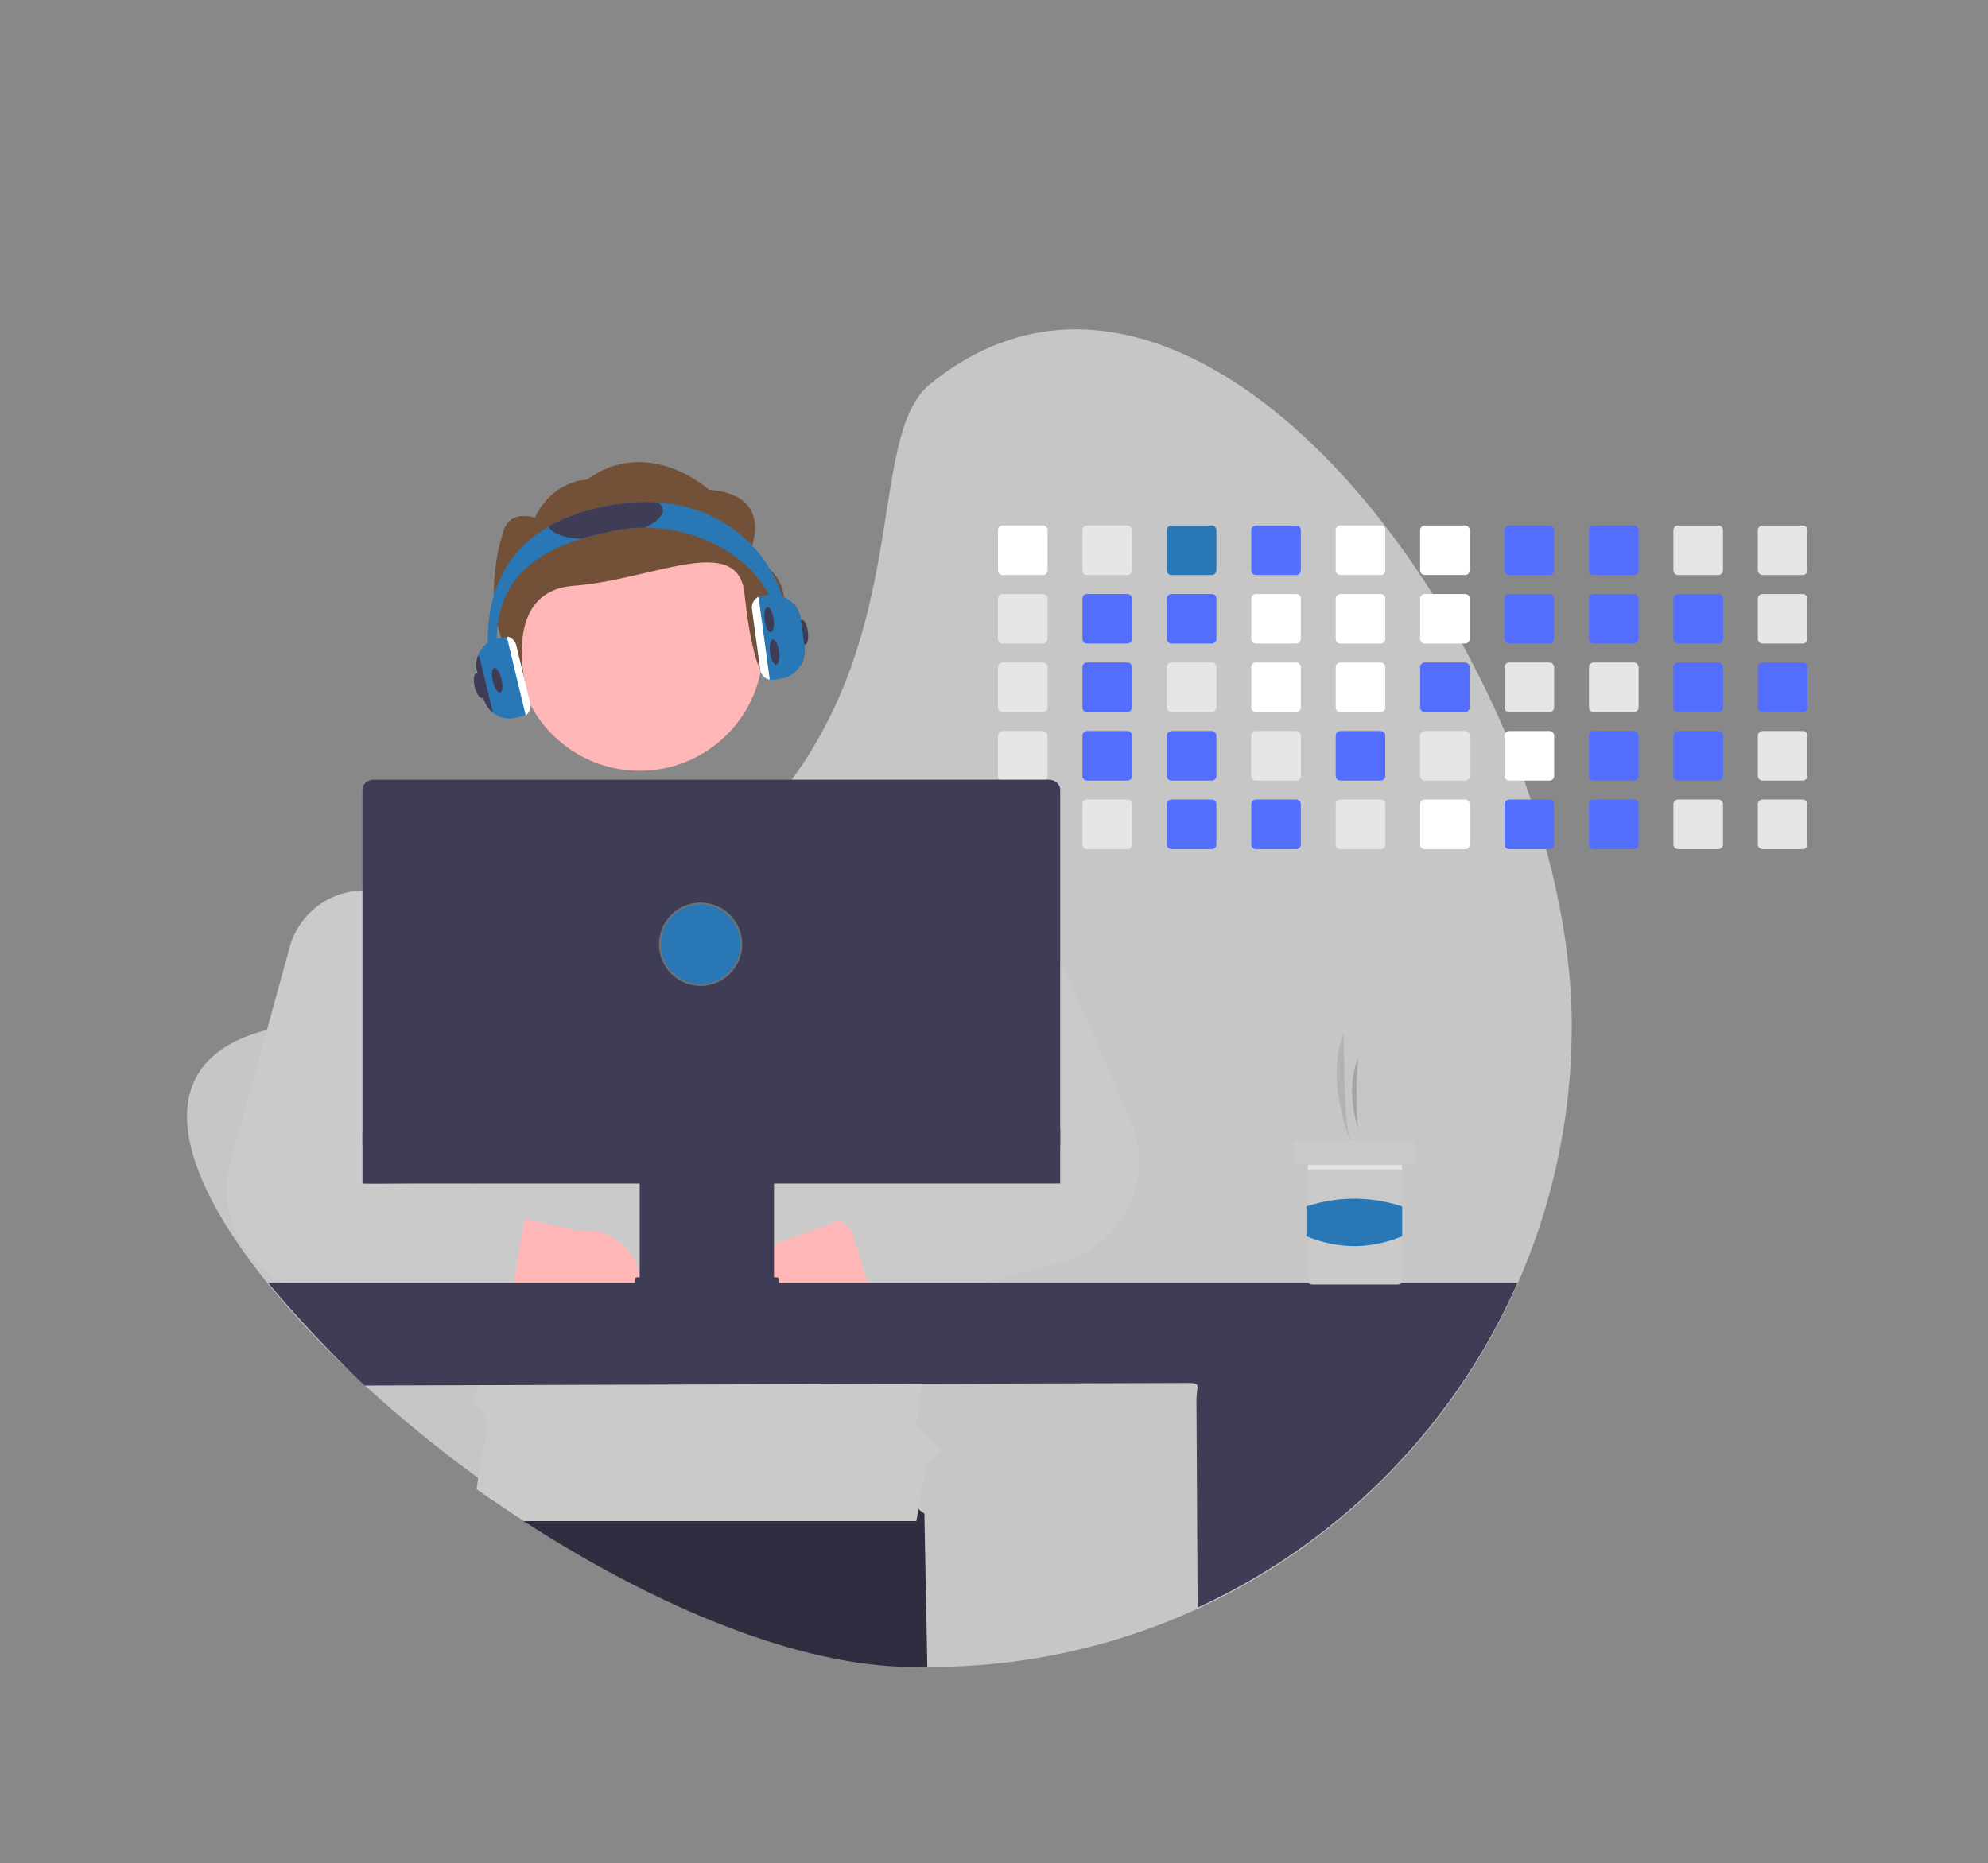 <svg xmlns="http://www.w3.org/2000/svg" xmlns:xlink="http://www.w3.org/1999/xlink" width="1101" height="1032" viewBox="0 0 1101 1032">
  <rect x="0" y="0" width="1101" height="1032" fill="#808080" stroke="none"/>
  <defs>
    <clipPath id="clip-Custom_Size_1">
      <rect width="1101" height="1032"/>
    </clipPath>
  </defs>
  <g id="Custom_Size_1" data-name="Custom Size – 1" clip-path="url(#clip-Custom_Size_1)">
    <rect width="1101" height="1032" fill="rgba(255,255,255,0.07)"/>
    <g id="undraw_developer_activity_re_39tg" transform="translate(150.461 111)">
      <g id="Background" transform="translate(-46.876 71.43)" opacity="0.59">
        <path id="Path_1" data-name="Path 1" d="M941.609,465.125a354.21,354.21,0,0,1-98.85,245.9q-5.745,6.015-11.8,11.74-9.225,8.775-19.07,16.87a353.934,353.934,0,0,1-217.58,80.69q-3.975.09-7.98.09c-63.43,0-143.21-33.88-215.61-80.78q-8.985-5.82-17.81-11.91-4.125-2.82-8.21-5.72a730.442,730.442,0,0,1-79.32-64.8,514.106,514.106,0,0,1-45.75-48.92c-55.63-68.62-67.9-130.45,11.41-143.16q14.085-2.25,27.34-4.81,19.2-3.69,36.75-7.97,23.64-5.745,44.42-12.46,6.99-2.25,13.66-4.59c65.74-23.09,109.74-53.2,139.69-85.87q7.62-8.295,14.05-16.79a236.057,236.057,0,0,0,17.83-27.12,254.9,254.9,0,0,0,18.41-41.05l.27-.78c23.83-68.74,16.58-132.5,42.87-153.84,112.38-91.23,252.29,38.69,317.96,191.9q4.965,11.58,9.34,23.3,1.965,5.235,3.79,10.49,4.8,13.695,8.71,27.46,1.5,5.25,2.86,10.49c.97,3.77,1.9,7.53,2.76,11.29C938.139,412.3,941.609,439.455,941.609,465.125Z" transform="translate(-174.731 -79.586)" fill="#f2f2f2"/>
      </g>
      <g id="code" transform="translate(402.238 180.05)">
        <path id="Path_3" data-name="Path 3" d="M601.829,259.635h-22.26a2.6,2.6,0,0,0-2.6,2.6V284.5a2.593,2.593,0,0,0,2.6,2.59h22.26a2.6,2.6,0,0,0,2.6-2.59v-22.27A2.608,2.608,0,0,0,601.829,259.635Z" transform="translate(-576.969 -259.635)" fill="#fff"/>
        <path id="Path_4" data-name="Path 4" d="M601.829,297.585h-22.26a2.6,2.6,0,0,0-2.6,2.6v22.27a2.592,2.592,0,0,0,2.6,2.59h22.26a2.6,2.6,0,0,0,2.6-2.59v-22.27A2.608,2.608,0,0,0,601.829,297.585Z" transform="translate(-576.969 -259.635)" fill="#e6e6e6"/>
        <path id="Path_5" data-name="Path 5" d="M601.829,335.535h-22.26a2.6,2.6,0,0,0-2.6,2.6V360.4a2.595,2.595,0,0,0,2.6,2.6h22.26a2.6,2.6,0,0,0,2.6-2.6v-22.26A2.608,2.608,0,0,0,601.829,335.535Z" transform="translate(-576.969 -259.635)" fill="#e6e6e6"/>
        <path id="Path_6" data-name="Path 6" d="M604.389,375.625a2.617,2.617,0,0,0-2.56-2.14h-22.26a2.6,2.6,0,0,0-2.6,2.6v22.26a2.595,2.595,0,0,0,2.6,2.6h22.26a2.6,2.6,0,0,0,2.6-2.6v-22.26a2.311,2.311,0,0,0-.04-.46Z" transform="translate(-576.969 -259.635)" fill="#e6e6e6"/>
        <path id="Path_7" data-name="Path 7" d="M602.839,411.635a2.634,2.634,0,0,0-1.01-.2h-22.26a2.595,2.595,0,0,0-2.6,2.6v22.26a2.588,2.588,0,0,0,2.6,2.6h22.26a2.6,2.6,0,0,0,2.6-2.6v-22.26a2.616,2.616,0,0,0-1.59-2.4Z" transform="translate(-576.969 -259.635)" fill="#e6e6e6"/>
        <path id="Path_8" data-name="Path 8" d="M648.589,259.635h-22.26a2.6,2.6,0,0,0-2.6,2.6V284.5a2.593,2.593,0,0,0,2.6,2.59h22.26a2.6,2.6,0,0,0,2.6-2.59v-22.27a2.608,2.608,0,0,0-2.6-2.6Z" transform="translate(-576.969 -259.635)" fill="#e6e6e6"/>
        <path id="Path_9" data-name="Path 9" d="M648.589,297.585h-22.26a2.6,2.6,0,0,0-2.6,2.6v22.27a2.592,2.592,0,0,0,2.6,2.59h22.26a2.6,2.6,0,0,0,2.6-2.59v-22.27a2.607,2.607,0,0,0-2.6-2.6Z" transform="translate(-576.969 -259.635)" fill="#536dfe"/>
        <path id="Path_10" data-name="Path 10" d="M648.589,335.535h-22.26a2.6,2.6,0,0,0-2.6,2.6V360.4a2.595,2.595,0,0,0,2.6,2.6h22.26a2.6,2.6,0,0,0,2.6-2.6v-22.26a2.608,2.608,0,0,0-2.6-2.6Z" transform="translate(-576.969 -259.635)" fill="#536dfe"/>
        <path id="Path_11" data-name="Path 11" d="M648.589,373.485h-22.26a2.593,2.593,0,0,0-2.46,1.78,2.477,2.477,0,0,0-.14.82v22.26a2.595,2.595,0,0,0,2.6,2.6h22.26a2.6,2.6,0,0,0,2.6-2.6v-22.26a2.608,2.608,0,0,0-2.6-2.6Z" transform="translate(-576.969 -259.635)" fill="#536dfe"/>
        <path id="Path_12" data-name="Path 12" d="M648.589,411.435h-22.26a2.595,2.595,0,0,0-2.6,2.6V436.3a2.595,2.595,0,0,0,2.6,2.6h22.26a2.6,2.6,0,0,0,2.6-2.6v-22.26a2.6,2.6,0,0,0-2.6-2.6Z" transform="translate(-576.969 -259.635)" fill="#e6e6e6"/>
        <path id="Path_13" data-name="Path 13" d="M695.349,259.635h-22.26a2.6,2.6,0,0,0-2.6,2.6V284.5a2.593,2.593,0,0,0,2.6,2.59h22.26a2.6,2.6,0,0,0,2.6-2.59v-22.27a2.608,2.608,0,0,0-2.6-2.6Z" transform="translate(-576.969 -259.635)" fill="#2978b5"/>
        <path id="Path_14" data-name="Path 14" d="M695.349,297.585h-22.26a2.6,2.6,0,0,0-2.6,2.6v22.27a2.592,2.592,0,0,0,2.6,2.59h22.26a2.6,2.6,0,0,0,2.6-2.59v-22.27a2.607,2.607,0,0,0-2.6-2.6Z" transform="translate(-576.969 -259.635)" fill="#536dfe"/>
        <path id="Path_15" data-name="Path 15" d="M695.349,335.535h-22.26a2.6,2.6,0,0,0-2.6,2.6V360.4a2.595,2.595,0,0,0,2.6,2.6h22.26a2.6,2.6,0,0,0,2.6-2.6v-22.26A2.608,2.608,0,0,0,695.349,335.535Z" transform="translate(-576.969 -259.635)" fill="#e6e6e6"/>
        <path id="Path_16" data-name="Path 16" d="M695.349,373.485h-22.26a2.6,2.6,0,0,0-2.6,2.6v22.26a2.595,2.595,0,0,0,2.6,2.6h22.26a2.6,2.6,0,0,0,2.6-2.6v-22.26A2.608,2.608,0,0,0,695.349,373.485Z" transform="translate(-576.969 -259.635)" fill="#536dfe"/>
        <path id="Path_17" data-name="Path 17" d="M695.349,411.435h-22.26a2.595,2.595,0,0,0-2.6,2.6V436.3a2.595,2.595,0,0,0,2.6,2.6h22.26a2.6,2.6,0,0,0,2.6-2.6v-22.26a2.6,2.6,0,0,0-2.6-2.6Z" transform="translate(-576.969 -259.635)" fill="#536dfe"/>
        <path id="Path_18" data-name="Path 18" d="M742.109,259.635h-22.26a2.6,2.6,0,0,0-2.6,2.6V284.5a2.593,2.593,0,0,0,2.6,2.59h22.26a2.6,2.6,0,0,0,2.6-2.59v-22.27a2.608,2.608,0,0,0-2.6-2.6Z" transform="translate(-576.969 -259.635)" fill="#536dfe"/>
        <path id="Path_19" data-name="Path 19" d="M742.109,297.585h-22.26a2.6,2.6,0,0,0-2.6,2.6v22.27a2.592,2.592,0,0,0,2.6,2.59h22.26a2.6,2.6,0,0,0,2.6-2.59v-22.27A2.608,2.608,0,0,0,742.109,297.585Z" transform="translate(-576.969 -259.635)" fill="#fff"/>
        <path id="Path_20" data-name="Path 20" d="M742.109,335.535h-22.26a2.6,2.6,0,0,0-2.6,2.6V360.4a2.595,2.595,0,0,0,2.6,2.6h22.26a2.6,2.6,0,0,0,2.6-2.6v-22.26A2.608,2.608,0,0,0,742.109,335.535Z" transform="translate(-576.969 -259.635)" fill="#fff"/>
        <path id="Path_21" data-name="Path 21" d="M742.109,373.485h-22.26a2.6,2.6,0,0,0-2.6,2.6v22.26a2.595,2.595,0,0,0,2.6,2.6h22.26a2.6,2.6,0,0,0,2.6-2.6v-22.26A2.608,2.608,0,0,0,742.109,373.485Z" transform="translate(-576.969 -259.635)" fill="#e6e6e6"/>
        <path id="Path_22" data-name="Path 22" d="M742.109,411.435h-22.26a2.595,2.595,0,0,0-2.6,2.6V436.3a2.6,2.6,0,0,0,2.6,2.6h22.26a2.6,2.6,0,0,0,2.6-2.6v-22.26a2.6,2.6,0,0,0-2.6-2.6Z" transform="translate(-576.969 -259.635)" fill="#536dfe"/>
        <path id="Path_23" data-name="Path 23" d="M788.869,259.635H766.6a2.6,2.6,0,0,0-2.59,2.6V284.5a2.59,2.59,0,0,0,2.59,2.59h22.27a2.6,2.6,0,0,0,2.6-2.59v-22.27a2.608,2.608,0,0,0-2.6-2.6Z" transform="translate(-576.969 -259.635)" fill="#fff"/>
        <path id="Path_24" data-name="Path 24" d="M788.869,297.585H766.6a2.6,2.6,0,0,0-2.59,2.6v22.27a2.59,2.59,0,0,0,2.59,2.59h22.271a2.6,2.6,0,0,0,2.6-2.59v-22.27A2.608,2.608,0,0,0,788.869,297.585Z" transform="translate(-576.969 -259.635)" fill="#fff"/>
        <path id="Path_25" data-name="Path 25" d="M788.869,335.535H766.6a2.6,2.6,0,0,0-2.59,2.6V360.4a2.593,2.593,0,0,0,2.59,2.6h22.27a2.6,2.6,0,0,0,2.6-2.6v-22.26A2.608,2.608,0,0,0,788.869,335.535Z" transform="translate(-576.969 -259.635)" fill="#fff"/>
        <path id="Path_26" data-name="Path 26" d="M788.869,373.485H766.6a2.6,2.6,0,0,0-2.59,2.6v22.26a2.593,2.593,0,0,0,2.59,2.6h22.27a2.6,2.6,0,0,0,2.6-2.6v-22.26a2.608,2.608,0,0,0-2.6-2.6Z" transform="translate(-576.969 -259.635)" fill="#536dfe"/>
        <path id="Path_27" data-name="Path 27" d="M788.869,411.435H766.6a2.593,2.593,0,0,0-2.59,2.6V436.3a2.593,2.593,0,0,0,2.59,2.6h22.27a2.6,2.6,0,0,0,2.6-2.6v-22.26a2.6,2.6,0,0,0-2.6-2.6Z" transform="translate(-576.969 -259.635)" fill="#e6e6e6"/>
        <path id="Path_28" data-name="Path 28" d="M835.629,259.635h-22.27a2.6,2.6,0,0,0-2.59,2.6V284.5a2.59,2.59,0,0,0,2.59,2.59h22.271a2.6,2.6,0,0,0,2.6-2.59v-22.27A2.608,2.608,0,0,0,835.629,259.635Z" transform="translate(-576.969 -259.635)" fill="#fff"/>
        <path id="Path_29" data-name="Path 29" d="M835.629,297.585h-22.27a2.6,2.6,0,0,0-2.59,2.6v22.27a2.59,2.59,0,0,0,2.589,2.59h22.271a2.6,2.6,0,0,0,2.6-2.59v-22.27A2.608,2.608,0,0,0,835.629,297.585Z" transform="translate(-576.969 -259.635)" fill="#fff"/>
        <path id="Path_30" data-name="Path 30" d="M835.629,335.535h-22.27a2.6,2.6,0,0,0-2.59,2.6V360.4a2.593,2.593,0,0,0,2.59,2.6h22.27a2.6,2.6,0,0,0,2.6-2.6v-22.26a2.608,2.608,0,0,0-2.6-2.6Z" transform="translate(-576.969 -259.635)" fill="#536dfe"/>
        <path id="Path_31" data-name="Path 31" d="M835.629,373.485h-22.27a2.6,2.6,0,0,0-2.59,2.6v22.26a2.593,2.593,0,0,0,2.59,2.6h22.27a2.6,2.6,0,0,0,2.6-2.6v-22.26a2.608,2.608,0,0,0-2.6-2.6Z" transform="translate(-576.969 -259.635)" fill="#e6e6e6"/>
        <path id="Path_32" data-name="Path 32" d="M835.629,411.435h-22.27a2.593,2.593,0,0,0-2.59,2.6V436.3a2.593,2.593,0,0,0,2.59,2.6h22.27a2.6,2.6,0,0,0,2.6-2.6v-22.26a2.6,2.6,0,0,0-2.6-2.6Z" transform="translate(-576.969 -259.635)" fill="#fff"/>
        <path id="Path_33" data-name="Path 33" d="M882.389,259.635h-22.27a2.6,2.6,0,0,0-2.59,2.6V284.5a2.59,2.59,0,0,0,2.59,2.59h22.271a2.6,2.6,0,0,0,2.6-2.59v-22.27A2.608,2.608,0,0,0,882.389,259.635Z" transform="translate(-576.969 -259.635)" fill="#536dfe"/>
        <path id="Path_34" data-name="Path 34" d="M882.389,297.585h-22.27a2.6,2.6,0,0,0-2.59,2.6v22.27a2.59,2.59,0,0,0,2.589,2.59h22.271a2.6,2.6,0,0,0,2.6-2.59v-22.27A2.608,2.608,0,0,0,882.389,297.585Z" transform="translate(-576.969 -259.635)" fill="#536dfe"/>
        <path id="Path_35" data-name="Path 35" d="M882.389,335.535h-22.27a2.6,2.6,0,0,0-2.59,2.6V360.4a2.592,2.592,0,0,0,2.59,2.6h22.27a2.6,2.6,0,0,0,2.6-2.6v-22.26a2.608,2.608,0,0,0-2.6-2.6Z" transform="translate(-576.969 -259.635)" fill="#e6e6e6"/>
        <path id="Path_36" data-name="Path 36" d="M882.389,373.485h-22.27a2.6,2.6,0,0,0-2.59,2.6v22.26a2.593,2.593,0,0,0,2.59,2.6h22.27a2.6,2.6,0,0,0,2.6-2.6v-22.26a2.608,2.608,0,0,0-2.6-2.6Z" transform="translate(-576.969 -259.635)" fill="#fff"/>
        <path id="Path_37" data-name="Path 37" d="M882.389,411.435h-22.27a2.593,2.593,0,0,0-2.59,2.6V436.3a2.593,2.593,0,0,0,2.59,2.6h22.27a2.6,2.6,0,0,0,2.6-2.6v-22.26a2.6,2.6,0,0,0-2.6-2.6Z" transform="translate(-576.969 -259.635)" fill="#536dfe"/>
        <path id="Path_38" data-name="Path 38" d="M929.149,259.635h-22.27a2.6,2.6,0,0,0-2.59,2.6V284.5a2.591,2.591,0,0,0,2.59,2.59h22.27a2.6,2.6,0,0,0,2.6-2.59v-22.27A2.608,2.608,0,0,0,929.149,259.635Z" transform="translate(-576.969 -259.635)" fill="#536dfe"/>
        <path id="Path_39" data-name="Path 39" d="M929.149,297.585h-22.27a2.6,2.6,0,0,0-2.59,2.6v22.27a2.59,2.59,0,0,0,2.589,2.59h22.271a2.6,2.6,0,0,0,2.6-2.59v-22.27A2.608,2.608,0,0,0,929.149,297.585Z" transform="translate(-576.969 -259.635)" fill="#536dfe"/>
        <path id="Path_40" data-name="Path 40" d="M929.149,335.535h-22.27a2.6,2.6,0,0,0-2.59,2.6V360.4a2.592,2.592,0,0,0,2.59,2.6h22.27a2.6,2.6,0,0,0,2.6-2.6v-22.26a2.608,2.608,0,0,0-2.6-2.6Z" transform="translate(-576.969 -259.635)" fill="#e6e6e6"/>
        <path id="Path_41" data-name="Path 41" d="M929.149,373.485h-22.27a2.6,2.6,0,0,0-2.59,2.6v22.26a2.593,2.593,0,0,0,2.59,2.6h22.27a2.6,2.6,0,0,0,2.6-2.6v-22.26A2.608,2.608,0,0,0,929.149,373.485Z" transform="translate(-576.969 -259.635)" fill="#536dfe"/>
        <path id="Path_42" data-name="Path 42" d="M929.149,411.435h-22.27a2.593,2.593,0,0,0-2.59,2.6V436.3a2.593,2.593,0,0,0,2.59,2.6h22.27a2.6,2.6,0,0,0,2.6-2.6v-22.26a2.6,2.6,0,0,0-2.6-2.6Z" transform="translate(-576.969 -259.635)" fill="#536dfe"/>
        <path id="Path_43" data-name="Path 43" d="M975.909,259.635h-22.27a2.6,2.6,0,0,0-2.59,2.6V284.5a2.59,2.59,0,0,0,2.59,2.59h22.27a2.6,2.6,0,0,0,2.6-2.59v-22.27A2.608,2.608,0,0,0,975.909,259.635Z" transform="translate(-576.969 -259.635)" fill="#e6e6e6"/>
        <path id="Path_44" data-name="Path 44" d="M975.909,297.585h-22.27a2.6,2.6,0,0,0-2.59,2.6v22.27a2.59,2.59,0,0,0,2.59,2.59h22.271a2.6,2.6,0,0,0,2.6-2.59v-22.27A2.608,2.608,0,0,0,975.909,297.585Z" transform="translate(-576.969 -259.635)" fill="#536dfe"/>
        <path id="Path_45" data-name="Path 45" d="M975.909,335.535h-22.27a2.6,2.6,0,0,0-2.59,2.6V360.4a2.592,2.592,0,0,0,2.59,2.6h22.27a2.6,2.6,0,0,0,2.6-2.6v-22.26a2.608,2.608,0,0,0-2.6-2.6Z" transform="translate(-576.969 -259.635)" fill="#536dfe"/>
        <path id="Path_46" data-name="Path 46" d="M975.909,373.485h-22.27a2.6,2.6,0,0,0-2.59,2.6v22.26a2.593,2.593,0,0,0,2.59,2.6h22.27a2.6,2.6,0,0,0,2.6-2.6v-22.26A2.608,2.608,0,0,0,975.909,373.485Z" transform="translate(-576.969 -259.635)" fill="#536dfe"/>
        <path id="Path_47" data-name="Path 47" d="M975.909,411.435h-22.27a2.593,2.593,0,0,0-2.59,2.6V436.3a2.593,2.593,0,0,0,2.59,2.6h22.27a2.6,2.6,0,0,0,2.6-2.6v-22.26a2.6,2.6,0,0,0-2.6-2.6Z" transform="translate(-576.969 -259.635)" fill="#e6e6e6"/>
        <path id="Path_48" data-name="Path 48" d="M1022.67,259.635H1000.4a2.6,2.6,0,0,0-2.59,2.6V284.5a2.591,2.591,0,0,0,2.589,2.59h22.271a2.6,2.6,0,0,0,2.6-2.59v-22.27a2.608,2.608,0,0,0-2.6-2.6Z" transform="translate(-576.969 -259.635)" fill="#e6e6e6"/>
        <path id="Path_49" data-name="Path 49" d="M1022.67,297.585H1000.4a2.6,2.6,0,0,0-2.59,2.6v22.27a2.591,2.591,0,0,0,2.59,2.59h22.271a2.6,2.6,0,0,0,2.6-2.59v-22.27a2.608,2.608,0,0,0-2.6-2.6Z" transform="translate(-576.969 -259.635)" fill="#e6e6e6"/>
        <path id="Path_50" data-name="Path 50" d="M1022.67,335.535H1000.4a2.6,2.6,0,0,0-2.59,2.6V360.4a2.593,2.593,0,0,0,2.59,2.6h22.27a2.6,2.6,0,0,0,2.6-2.6v-22.26a2.608,2.608,0,0,0-2.6-2.6Z" transform="translate(-576.969 -259.635)" fill="#536dfe"/>
        <path id="Path_51" data-name="Path 51" d="M1022.67,373.485H1000.4a2.6,2.6,0,0,0-2.59,2.6v22.26a2.593,2.593,0,0,0,2.59,2.6h22.27a2.6,2.6,0,0,0,2.6-2.6v-22.26a2.608,2.608,0,0,0-2.6-2.6Z" transform="translate(-576.969 -259.635)" fill="#e6e6e6"/>
        <path id="Path_52" data-name="Path 52" d="M1022.67,411.435H1000.4a2.593,2.593,0,0,0-2.59,2.6V436.3a2.593,2.593,0,0,0,2.59,2.6h22.27a2.6,2.6,0,0,0,2.6-2.6v-22.26a2.6,2.6,0,0,0-2.6-2.6Z" transform="translate(-576.969 -259.635)" fill="#e6e6e6"/>
      </g>
      <path id="Path_53" data-name="Path 53" d="M336.1,660.051h-.62l.53-.07Z" fill="#2f2e41"/>
      <g id="body" transform="translate(106.83 340.85)">
        <path id="Path_2" data-name="Path 2" d="M594.309,820.325q-3.975.09-7.98.09c-63.43,0-143.21-33.88-215.61-80.78q-8.985-5.82-17.81-11.91l5.16-31.4,156.21-20.74,78.4,59.95Z" transform="translate(-338.029 -349.005)" fill="#2f2e41"/>
        <path id="Path_54" data-name="Path 54" d="M634.279,424.7l-.22,1.16-2.47,13.04-17.07,90.2-1.01,5.31-2.12,11.23-2.9,15.32-6.43,33.95-1.84,9.73-.69,3.65-.24,1.28-1.91,10.07-.58,3.04-4.66,34.53-4.07,30.09,13.62,13.62-8.12,8.12-5.33,30.53.01.07H370.719q-13.2-8.55-26.02-17.63l1.79-13.4s6.16-23.93,3.57-26.79-8.24-7.97-8.24-7.97l7.13-16.64.99-2.31-1.66-34.43-.04-.83-.55-11.35-.07-1.46-.11-2.19-2.11-43.68-.04-.72-.64-13.24-.6-12.59-.26-5.31-2.57-53.13-1.74-36.08-1.52-31.41,6.11-2.07,65.35-22.21L436.559,349l56.34.42,27.58.21,46.02,42.68,10.47,5,.08.04,7.51,3.59,19.04,9.09,20.13,9.62,10.33,4.93Z" transform="translate(-338.029 -349.005)" fill="#cacaca"/>
      </g>
      <g id="left-arm" transform="translate(-24.828 382.181)">
        <path id="Path_55" data-name="Path 55" d="M443.84,637.136a30.286,30.286,0,0,1-40.664-22.43L296.617,599.588l37.043-41.9,95.511,20.78a30.45,30.45,0,0,1,14.669,58.67Z" transform="translate(-234.283 -389.922)" fill="#ffb6b6"/>
        <path id="Path_56" data-name="Path 56" d="M396.329,560.955a13.522,13.522,0,0,0-7.89-4.87l-43.72-9.09-4.49-.93a18.933,18.933,0,0,1-12.53-9.07,19.16,19.16,0,0,1-2.45-7.9,18.9,18.9,0,0,1,.89-7.48l15.15-45.65,9.83-29.62a41.794,41.794,0,0,0,2.09-11.05,43.349,43.349,0,0,0-9.07-28.89,42.693,42.693,0,0,0-49.01-13.64c-.25.09-.51.19-.76.29a42.583,42.583,0,0,0-25.31,28.41l-10.68,38.85-22.03,80.09a57.766,57.766,0,0,0,48.96,72.68l62.97,7.38,29.14,3.42a13.5,13.5,0,0,0,14.84-10.73,4.9,4.9,0,0,0,.11-.55l.7-4.32,5.93-36.38.06-.37a13.475,13.475,0,0,0-2.73-10.58Z" transform="translate(-234.283 -389.922)" fill="#cacaca"/>
      </g>
      <g id="right-arm" transform="translate(192.855 370.32)">
        <path id="Path_57" data-name="Path 57" d="M508.955,630.617c3.361.78,9.771.4,13.418,0,5.063-.553,10.008,5.691,14.411,2.375a30.286,30.286,0,0,0,12.024-22.63L652.17,580.368l-42.581-36.259-91.626,34.042a30.45,30.45,0,0,0-29.842,27.3c-1.594,15.346,5.783,21.775,20.834,25.167Z" transform="translate(-487.907 -349.616)" fill="#ffb6b6"/>
        <path id="Path_58" data-name="Path 58" d="M703.489,513.275l-49.16-113.14a42.819,42.819,0,0,0-20.27-21.35,43.357,43.357,0,0,0-8.78-3.2c-.47-.12-.94-.23-1.41-.32a42.132,42.132,0,0,0-19.48.36,42.813,42.813,0,0,0-27.34,21.73,1,1,0,0,0-.08.14,43.1,43.1,0,0,0-.37,38.85l.61,1.22,34.74,69.77a18.9,18.9,0,0,1-10.5,26.19l-2.44.88-43.88,15.85a13.5,13.5,0,0,0-8.33,16.79l.11.35,12.3,39.36c.06.18.12.36.19.54a7.052,7.052,0,0,0,.4.99,13.482,13.482,0,0,0,15.81,7.53l23.68-6.25,4.83-1.28,61.15-16.15a57.76,57.76,0,0,0,38.22-78.86Z" transform="translate(-420.907 -374.296)" fill="#cacaca"/>
      </g>
      <path id="Path_60" data-name="Path 60" d="M842.759,711.025q-5.745,6.015-11.8,11.74h-96.21v-11.74Z" transform="translate(-174.731 -79.585)" fill="#fff"/>
      <g id="Table" transform="translate(-1.975 320.85)">
        <path id="Path_59" data-name="Path 59" d="M219.629,608.285c14.171,17.284,37.15,41.595,53.447,56.889L728,663.764c9.067.014,5.764.8,5.773,9.871l.65,114.53a355.427,355.427,0,0,0,77.47-48.53q9.84-8.085,19.07-16.87,6.045-5.73,11.8-11.74a355.627,355.627,0,0,0,68.82-102.74Z" transform="translate(-219.629 -329.635)" fill="#3f3d56"/>
        <path id="Path_62" data-name="Path 62" d="M274.147,535.179v28.187c0,.184,24.293,0,28.348,0H427.676v51.958h-1.663a1.039,1.039,0,0,0-.994,1.08v3.614a1.039,1.039,0,0,0,.994,1.08h77.71a1.039,1.039,0,0,0,.994-1.08V616.4a1.039,1.039,0,0,0-.994-1.08H502.06V563.366H660.568V533.278Z" transform="translate(-221.887 -339.686)" fill="#3f3d56"/>
        <circle id="Ellipse_1" data-name="Ellipse 1" cx="31.306" cy="31.306" r="31.306" transform="translate(207.699 64.348)" fill="#2978b5"/>
        <path id="Path_61" data-name="Path 61" d="M680.775,335.547a6.485,6.485,0,0,0-5.552-2.912H301.445c-3.489.008-6.313,2.5-6.316,5.573V535.232H681.55V338.208A4.909,4.909,0,0,0,680.775,335.547Z" transform="translate(-242.87 -332.635)" fill="#3f3d56"/>
      </g>
      <g id="head" transform="translate(110.83 144.918)">
        <path id="Path_66" data-name="Path 66" d="M548.729,255.355l-1.97-14.56a15.71,15.71,0,0,0-5-9.56l4.53,33.37a6.175,6.175,0,0,0,.41,1.56,16.748,16.748,0,0,0,2.03-10.81Z" transform="translate(-364.561 -153.637)" fill="#3f3d56"/>
        <ellipse id="Ellipse_4" data-name="Ellipse 4" cx="2.5" cy="7" rx="2.5" ry="7" transform="translate(180.237 87.669) rotate(-7.726)" fill="#3f3d56"/>
        <g id="head-2" data-name="head" transform="translate(0 0)">
          <circle id="ab6171fa-7d69-4734-b81c-8dff60f9761b" cx="68.322" cy="68.322" r="68.322" transform="translate(24.662 34.36)" fill="#ffb6b6"/>
          <path id="bf427902-b9bf-4946-b5d7-5c1c7e04535e" d="M517.377,206.226s17.869-34.161-21.444-37.266c0,0-33.515-30.4-67.676-5.558,0,0-18.633,0-28.823,21.086,0,0-14.655-5.558-17.875,9.317,0,0-10.724,31.055,0,59.005s14.285,31.055,14.285,31.055-17.621-58.6,25.27-61.7,90.887-29.909,94.461,4.251,8.953,42.578,8.953,42.578S558.479,220.2,517.377,206.226Z" transform="translate(-364.561 -153.637)" fill="#725138"/>
          <path id="Path_63" data-name="Path 63" d="M540.4,252.585h-5c0-37.8-37.41-62.57-75.15-62.59a82.384,82.384,0,0,0-16.35,1.59c-6.06,1.21-12.35,2.66-18.53,4.55-24.37,7.47-46.97,21.91-46.97,56.45a78.589,78.589,0,0,0,2.54,19.88l-4.84,1.26a83.875,83.875,0,0,1-2.7-21.14c0-30.18,12.39-50.91,33.79-63.27,11.25-6.5,24.98-10.69,40.71-12.73a97.131,97.131,0,0,1,19.75-.6C511.049,179.1,540.4,212.385,540.4,252.585Z" transform="translate(-364.561 -153.637)" fill="#2978b5"/>
          <path id="Path_64" data-name="Path 64" d="M548.729,255.355l-1.97-14.56a15.914,15.914,0,0,0-18.25-13.56l-3.13.43a6.581,6.581,0,0,0-5.64,7.4l4.55,33.54a6.577,6.577,0,0,0,5.3,5.57,6.154,6.154,0,0,0,1.22.12,6.49,6.49,0,0,0,.879-.06l3.5-.47a15.792,15.792,0,0,0,10.74-6.43c.27-.38.53-.77.77-1.17A16.749,16.749,0,0,0,548.729,255.355Z" transform="translate(-364.561 -153.637)" fill="#2978b5"/>
          <path id="Path_65" data-name="Path 65" d="M523.359,228.275a6.431,6.431,0,0,0-2.33,1.92,6.548,6.548,0,0,0-1.29,4.87l4.55,33.54a6.577,6.577,0,0,0,5.3,5.57Z" transform="translate(-364.561 -153.637)" fill="#fff"/>
          <ellipse id="Ellipse_2" data-name="Ellipse 2" cx="2.5" cy="7" rx="2.5" ry="7" transform="translate(164.237 98.669) rotate(-7.726)" fill="#3f3d56"/>
          <ellipse id="Ellipse_3" data-name="Ellipse 3" cx="2.5" cy="7" rx="2.5" ry="7" transform="translate(161.237 80.669) rotate(-7.726)" fill="#3f3d56"/>
          <path id="Path_67" data-name="Path 67" d="M460.249,189.995a82.383,82.383,0,0,0-16.35,1.59c-6.06,1.21-12.35,2.66-18.53,4.55-9.65-.47-16.75-2.97-18.18-6.82,11.25-6.5,24.98-10.69,40.71-12.73a97.132,97.132,0,0,1,19.75-.6,5.727,5.727,0,0,1,2.72,3.82C470.839,183.285,466.869,186.985,460.249,189.995Z" transform="translate(-364.561 -153.637)" fill="#3f3d56"/>
          <path id="Path_68" data-name="Path 68" d="M396.409,287.285l-7.7-32.01a6.024,6.024,0,0,0-4.88-4.55,6.734,6.734,0,0,0-1-.08,6.027,6.027,0,0,0-1.4.17l-2.98.72a14.9,14.9,0,0,0-10.99,17.96l3.45,14.36a15.845,15.845,0,0,0,5.34,8.62,14.048,14.048,0,0,0,1.36.97,14.809,14.809,0,0,0,11.37,1.84l2.97-.72a5.84,5.84,0,0,0,2.17-1.01,5.993,5.993,0,0,0,2.29-6.27Z" transform="translate(-364.561 -153.637)" fill="#2978b5"/>
          <ellipse id="Ellipse_5" data-name="Ellipse 5" cx="2.5" cy="7" rx="2.5" ry="7" transform="translate(10 114.668) rotate(-13.53)" fill="#3f3d56"/>
          <ellipse id="Ellipse_6" data-name="Ellipse 6" cx="2.5" cy="7" rx="2.5" ry="7" transform="translate(0 117.668) rotate(-13.53)" fill="#3f3d56"/>
          <path id="Path_69" data-name="Path 69" d="M396.9,287.165l-7.7-32.01a6.532,6.532,0,0,0-5.29-4.92l10.51,43.72a6.511,6.511,0,0,0,2.48-6.79Z" transform="translate(-364.561 -153.637)" fill="#fff"/>
          <path id="Path_70" data-name="Path 70" d="M369.2,263.155a6.476,6.476,0,0,0-1.17-2.45,14.725,14.725,0,0,0-.57,8.79l3.45,14.36a15.845,15.845,0,0,0,5.34,8.62Z" transform="translate(-364.561 -153.637)" fill="#3f3d56"/>
        </g>
      </g>
    </g>
    <g id="coffe" transform="translate(716.514 572.68)">
      <g id="Smoke-big" transform="translate(21.436)">
        <path id="eptcVe7QwMa4" d="M6.05,65.5h0c-2.14-12.473-3.764-2.851-1.633-42.2C4.785,21.451,5.6,9.747,6.05,0h0C-3.008,18.53-.962,41.976,6.05,65.5Z" transform="translate(0 0.561) rotate(-5.318)" fill="#b3b3b3"/>
      </g>
      <g id="Smoke-small" transform="translate(32.226 13.396)">
        <path id="eptcVe7QwMa5" d="M871.205,567.013h0c-1-8.333-.786-25.116-.786-25.116l.786-13.874h0C866.192,540.049,867.207,554.007,871.205,567.013Z" transform="translate(-867.815 -528.023)" fill="#a5a5a5"/>
      </g>
      <path id="eptcVe7QwMa6" d="M902.4,584.17v7.8a2.353,2.353,0,0,1-2.34,2.34h-3.9a.777.777,0,0,0-.78.779V659.03a2.352,2.352,0,0,1-2.339,2.34H845.476a2.342,2.342,0,0,1-2.34-2.34V595.087a.781.781,0,0,0-.779-.779h-4.679a2.341,2.341,0,0,1-2.339-2.34v-7.8a2.335,2.335,0,0,1,2.339-2.339h62.383A2.347,2.347,0,0,1,902.4,584.17Z" transform="translate(-835.339 -522.607)" fill="#cacaca"/>
      <path id="eptcVe7QwMa8" d="M895.383,630.369c-17.483,7.235-35.157,7.314-53.026,0V613.888a83.272,83.272,0,0,1,53.026,0Z" transform="translate(-835.339 -518.335)" fill="#2978b5"/>
      <rect id="eptcVe7QwMa7" width="52.246" height="2.339" transform="translate(7.798 72.61)" fill="#e6e6e6"/>
    </g>
    <g id="Ellipse_7" data-name="Ellipse 7" transform="translate(365 500)" fill="#2978b5" stroke="#707070" stroke-width="1">
      <circle cx="23" cy="23" r="23" stroke="none"/>
      <circle cx="23" cy="23" r="22.5" fill="none"/>
    </g>
  </g>
</svg>
